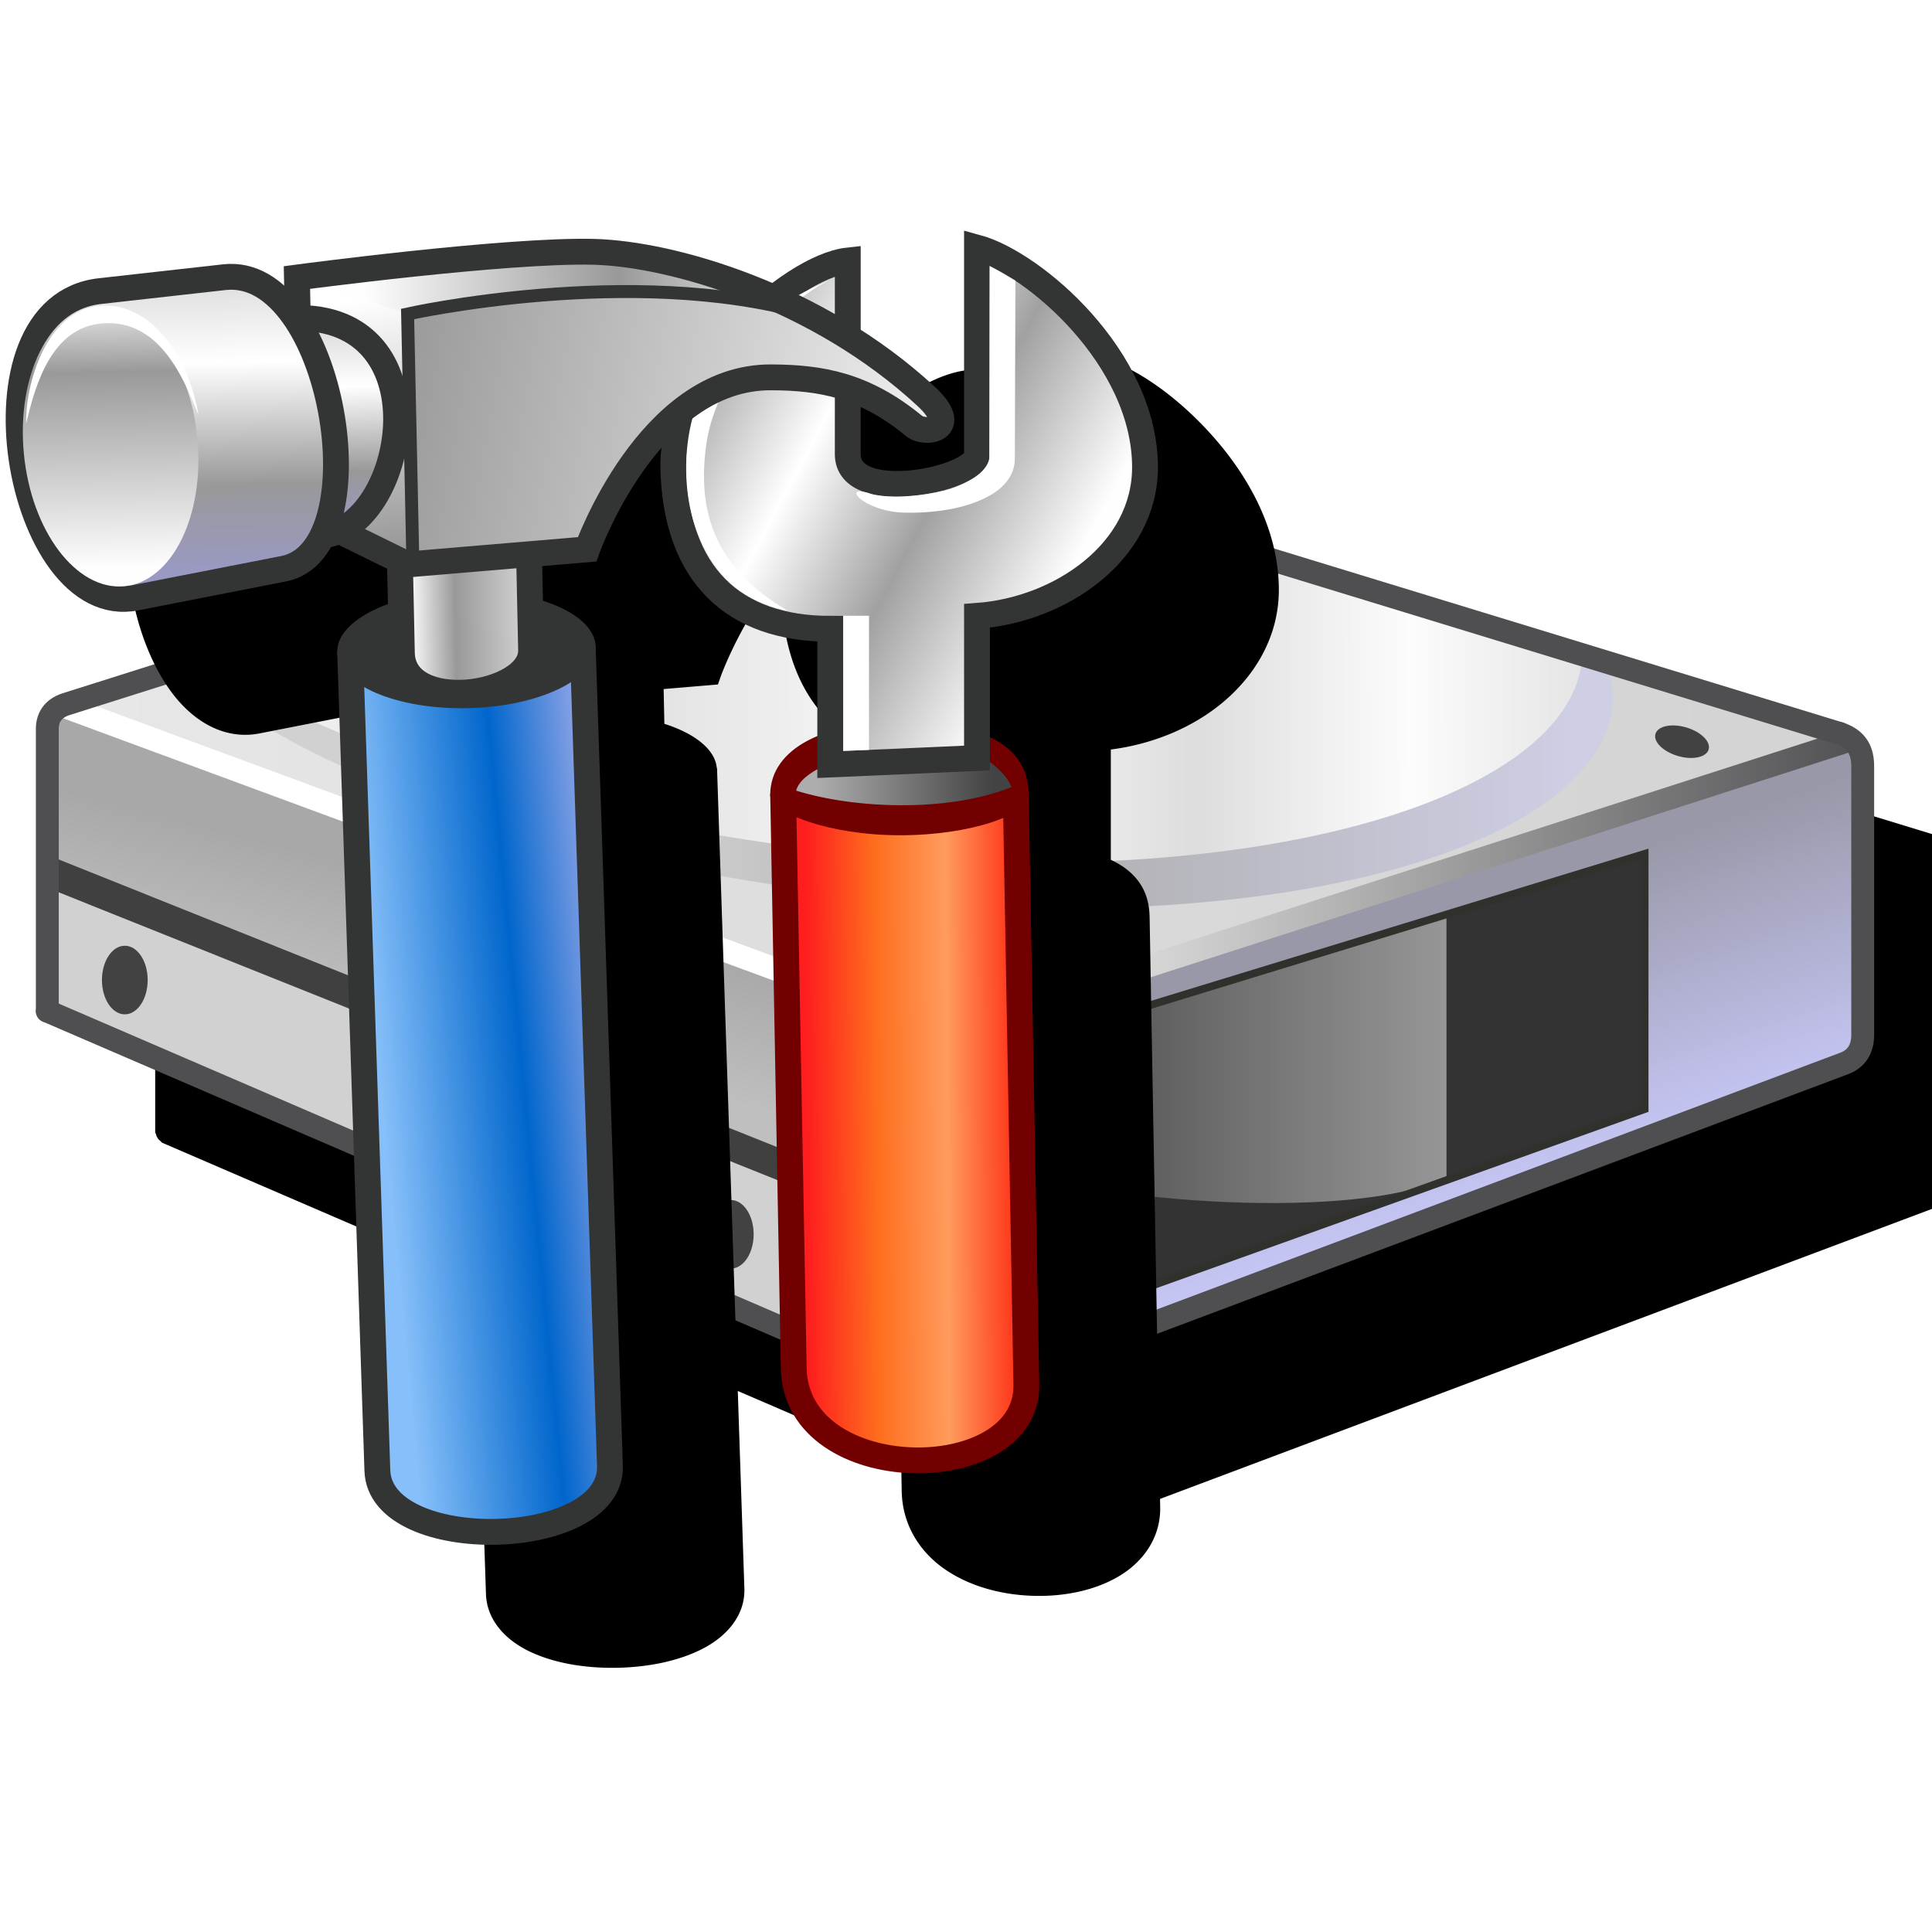 <?xml version="1.0" encoding="UTF-8" standalone="no"?>
<svg
   width="256"
   height="256"
   viewBox="0 0 256 256"
   version="1.1"
   id="svg8"
   inkscape:version="1.1.2 (0a00cf5339, 2022-02-04)"
   sodipodi:docname="partition-manager-16.svg"
   inkscape:export-filename="partition-manager.png"
   inkscape:export-xdpi="6"
   inkscape:export-ydpi="6"
   xmlns:inkscape="http://www.inkscape.org/namespaces/inkscape"
   xmlns:sodipodi="http://sodipodi.sourceforge.net/DTD/sodipodi-0.dtd"
   xmlns:xlink="http://www.w3.org/1999/xlink"
   xmlns="http://www.w3.org/2000/svg"
   xmlns:svg="http://www.w3.org/2000/svg"
   xmlns:rdf="http://www.w3.org/1999/02/22-rdf-syntax-ns#"
   xmlns:cc="http://creativecommons.org/ns#"
   xmlns:dc="http://purl.org/dc/elements/1.1/">
  <defs
     id="defs2">
    <linearGradient
       inkscape:collect="always"
       id="linearGradient1041">
      <stop
         style="stop-color:#a8a8a8;stop-opacity:1"
         offset="0"
         id="stop1037" />
      <stop
         style="stop-color:#bfbfbf;stop-opacity:1"
         offset="1"
         id="stop1039" />
    </linearGradient>
    <linearGradient
       inkscape:collect="always"
       id="linearGradient1126">
      <stop
         style="stop-color:#ffffff;stop-opacity:1;"
         offset="0"
         id="stop1122" />
      <stop
         style="stop-color:#4f4f51;stop-opacity:1"
         offset="1"
         id="stop1124" />
    </linearGradient>
    <linearGradient
       inkscape:collect="always"
       id="linearGradient1036">
      <stop
         style="stop-color:#d1d1d1;stop-opacity:1"
         offset="0"
         id="stop1031" />
      <stop
         id="stop1040"
         offset="0.325"
         style="stop-color:#d1d1d1;stop-opacity:1" />
      <stop
         style="stop-color:#acacac;stop-opacity:1"
         offset="0.579"
         id="stop1042" />
      <stop
         style="stop-color:#cecee4;stop-opacity:1"
         offset="1"
         id="stop1034" />
    </linearGradient>
    <linearGradient
       id="linearGradient1063"
       inkscape:collect="always">
      <stop
         id="stop1059"
         offset="0"
         style="stop-color:#f6f6f6;stop-opacity:1" />
      <stop
         style="stop-color:#dddddd;stop-opacity:1"
         offset="0.28"
         id="stop1073" />
      <stop
         style="stop-color:#fdfdfd;stop-opacity:1"
         offset="0.543"
         id="stop1067" />
      <stop
         id="stop1069"
         offset="0.719"
         style="stop-color:#dddddd;stop-opacity:1" />
      <stop
         style="stop-color:#fcfcfc;stop-opacity:1"
         offset="0.875"
         id="stop1071" />
      <stop
         id="stop1061"
         offset="1"
         style="stop-color:#e5e5e6;stop-opacity:1" />
    </linearGradient>
    <linearGradient
       id="linearGradient1037"
       inkscape:collect="always">
      <stop
         id="stop1033"
         offset="0"
         style="stop-color:#e8e8e8;stop-opacity:1" />
      <stop
         style="stop-color:#dbdbdb;stop-opacity:1"
         offset="0.5"
         id="stop1041" />
      <stop
         id="stop1035"
         offset="1"
         style="stop-color:#d3d3d3;stop-opacity:1" />
    </linearGradient>
    <linearGradient
       id="linearGradient1014"
       inkscape:collect="always">
      <stop
         id="stop1010"
         offset="0"
         style="stop-color:#3e3e3e;stop-opacity:1" />
      <stop
         style="stop-color:#6e6d6d;stop-opacity:1"
         offset="0.5"
         id="stop1018" />
      <stop
         id="stop1012"
         offset="1"
         style="stop-color:#979696;stop-opacity:1" />
    </linearGradient>
    <linearGradient
       id="linearGradient1002"
       inkscape:collect="always">
      <stop
         id="stop998"
         offset="0"
         style="stop-color:#c7c7f7;stop-opacity:1" />
      <stop
         id="stop1000"
         offset="1"
         style="stop-color:#9898a8;stop-opacity:1" />
    </linearGradient>
    <linearGradient
       y2="119.61"
       x2="-330.094"
       y1="155.924"
       x1="-317.755"
       gradientTransform="translate(-1,1.5)"
       gradientUnits="userSpaceOnUse"
       id="linearGradient1378"
       xlink:href="#linearGradient1002"
       inkscape:collect="always" />
    <linearGradient
       y2="117.937"
       x2="-108.432"
       y1="117.937"
       x1="-168.432"
       gradientTransform="translate(-222.162,25.062)"
       gradientUnits="userSpaceOnUse"
       id="linearGradient1380"
       xlink:href="#linearGradient1014"
       inkscape:collect="always" />
    <linearGradient
       y2="11.5"
       x2="-472.705"
       y1="11.5"
       x1="-712.705"
       gradientTransform="translate(196.715,89.7)"
       gradientUnits="userSpaceOnUse"
       id="linearGradient1382"
       xlink:href="#linearGradient1037"
       inkscape:collect="always" />
    <linearGradient
       y2="-85.841"
       x2="82.969"
       y1="-85.841"
       x1="-94.614"
       gradientTransform="translate(-397.592,176.066)"
       gradientUnits="userSpaceOnUse"
       id="linearGradient1384"
       xlink:href="#linearGradient1036"
       inkscape:collect="always" />
    <linearGradient
       y2="-5.454"
       x2="-91.215"
       y1="-5.222"
       x1="-271.96"
       gradientTransform="translate(-221.558,89.7)"
       gradientUnits="userSpaceOnUse"
       id="linearGradient1386"
       xlink:href="#linearGradient1063"
       inkscape:collect="always" />
    <linearGradient
       y2="121.35"
       x2="-274.99"
       y1="121.35"
       x1="-397.932"
       gradientUnits="userSpaceOnUse"
       id="linearGradient1388"
       xlink:href="#linearGradient1126"
       inkscape:collect="always" />
    <linearGradient
       inkscape:collect="always"
       xlink:href="#linearGradient1041"
       id="linearGradient1043"
       x1="-462.194"
       y1="117.952"
       x2="-466.666"
       y2="135.368"
       gradientUnits="userSpaceOnUse" />
    <linearGradient
       inkscape:collect="always"
       id="linearGradient1295">
      <stop
         style="stop-color:#86bff9;stop-opacity:1"
         offset="0"
         id="stop1291" />
      <stop
         id="stop1299"
         offset="0.63"
         style="stop-color:#0066cc;stop-opacity:1" />
      <stop
         style="stop-color:#839fe4;stop-opacity:1"
         offset="1"
         id="stop1293" />
    </linearGradient>
    <linearGradient
       id="linearGradient1315"
       inkscape:collect="always">
      <stop
         id="stop1309"
         offset="0"
         style="stop-color:#d2d2d2;stop-opacity:1" />
      <stop
         style="stop-color:#999999;stop-opacity:1"
         offset="0.6"
         id="stop1311" />
      <stop
         id="stop1313"
         offset="1"
         style="stop-color:#fefefe;stop-opacity:1" />
    </linearGradient>
    <linearGradient
       inkscape:collect="always"
       id="linearGradient1394">
      <stop
         style="stop-color:#adadad;stop-opacity:1"
         offset="0"
         id="stop1390" />
      <stop
         style="stop-color:#434343;stop-opacity:1"
         offset="1"
         id="stop1392" />
    </linearGradient>
    <linearGradient
       inkscape:collect="always"
       id="linearGradient1362">
      <stop
         style="stop-color:#babbba;stop-opacity:1"
         offset="0"
         id="stop1358" />
      <stop
         id="stop1366"
         offset="0.262"
         style="stop-color:#ffffff;stop-opacity:1" />
      <stop
         style="stop-color:#a1a1a1;stop-opacity:1"
         offset="0.607"
         id="stop1368" />
      <stop
         style="stop-color:#fefefe;stop-opacity:1"
         offset="1"
         id="stop1360" />
    </linearGradient>
    <linearGradient
       inkscape:collect="always"
       id="linearGradient1323">
      <stop
         style="stop-color:#9c9c9d;stop-opacity:1"
         offset="0"
         id="stop1319" />
      <stop
         style="stop-color:#efefef;stop-opacity:1"
         offset="1"
         id="stop1321" />
    </linearGradient>
    <linearGradient
       inkscape:collect="always"
       id="linearGradient1333">
      <stop
         style="stop-color:#999999;stop-opacity:1"
         offset="0"
         id="stop1329" />
      <stop
         style="stop-color:#ffffff;stop-opacity:1"
         offset="1"
         id="stop1331" />
    </linearGradient>
    <linearGradient
       inkscape:collect="always"
       id="linearGradient1356">
      <stop
         style="stop-color:#d2d2d2;stop-opacity:1"
         offset="0"
         id="stop1350" />
      <stop
         id="stop1352"
         offset="0.323"
         style="stop-color:#999999;stop-opacity:1" />
      <stop
         style="stop-color:#fefefe;stop-opacity:1"
         offset="1"
         id="stop1354" />
    </linearGradient>
    <linearGradient
       inkscape:collect="always"
       id="linearGradient1260">
      <stop
         style="stop-color:#dddddd;stop-opacity:1"
         offset="0"
         id="stop1256" />
      <stop
         id="stop1264"
         offset="0.291"
         style="stop-color:#ffffff;stop-opacity:1" />
      <stop
         style="stop-color:#999999;stop-opacity:1"
         offset="0.717"
         id="stop1266" />
      <stop
         style="stop-color:#9999c1;stop-opacity:1"
         offset="1"
         id="stop1258" />
    </linearGradient>
    <linearGradient
       inkscape:collect="always"
       id="linearGradient1242">
      <stop
         style="stop-color:#d2d2d2;stop-opacity:1"
         offset="0"
         id="stop1238" />
      <stop
         id="stop1246"
         offset="0.2"
         style="stop-color:#999999;stop-opacity:1" />
      <stop
         style="stop-color:#fefefe;stop-opacity:1"
         offset="1"
         id="stop1240" />
    </linearGradient>
    <linearGradient
       gradientTransform="matrix(0.325,0,0,0.325,-165.922,70.855)"
       inkscape:collect="always"
       xlink:href="#linearGradient1402"
       id="linearGradient1404-5"
       x1="-15.059"
       y1="89.001"
       x2="0.6"
       y2="88.887"
       gradientUnits="userSpaceOnUse" />
    <linearGradient
       id="linearGradient1402"
       inkscape:collect="always">
      <stop
         id="stop1398"
         offset="0"
         style="stop-color:#fe1e1e;stop-opacity:1" />
      <stop
         style="stop-color:#fe6e1e;stop-opacity:1"
         offset="0.346"
         id="stop4350" />
      <stop
         style="stop-color:#ff9b5d;stop-opacity:1"
         offset="0.692"
         id="stop1406" />
      <stop
         id="stop1400"
         offset="1"
         style="stop-color:#fe3c1e;stop-opacity:1" />
    </linearGradient>
    <linearGradient
       gradientTransform="matrix(0.325,0,0,0.325,-165.922,70.855)"
       inkscape:collect="always"
       xlink:href="#linearGradient1394"
       id="linearGradient1396-5"
       x1="-14.374"
       y1="61.198"
       x2="-0.716"
       y2="60.966"
       gradientUnits="userSpaceOnUse" />
    <linearGradient
       gradientTransform="matrix(0.325,0,0,0.325,-165.922,70.855)"
       inkscape:collect="always"
       xlink:href="#linearGradient1362"
       id="linearGradient1364-3"
       x1="-21.455"
       y1="30.997"
       x2="5.203"
       y2="45.3"
       gradientUnits="userSpaceOnUse" />
    <linearGradient
       gradientTransform="matrix(0.325,0,0,0.325,-165.531,70.728)"
       inkscape:collect="always"
       xlink:href="#linearGradient1295"
       id="linearGradient1297-0"
       x1="-53.147"
       y1="67.819"
       x2="-35.619"
       y2="66.492"
       gradientUnits="userSpaceOnUse" />
    <linearGradient
       gradientTransform="matrix(0.325,0,0,0.325,-165.531,70.728)"
       inkscape:collect="always"
       xlink:href="#linearGradient1315"
       id="linearGradient1307-0"
       x1="-39.851"
       y1="46.394"
       x2="-48.858"
       y2="46.394"
       gradientUnits="userSpaceOnUse" />
    <linearGradient
       gradientTransform="matrix(0.325,0,0,0.325,-165.531,70.728)"
       inkscape:collect="always"
       xlink:href="#linearGradient1323"
       id="linearGradient1325-5"
       x1="-47.534"
       y1="26.286"
       x2="-8.233"
       y2="34.136"
       gradientUnits="userSpaceOnUse" />
    <linearGradient
       gradientTransform="matrix(0.325,0,0,0.325,-165.531,70.728)"
       inkscape:collect="always"
       xlink:href="#linearGradient1333"
       id="linearGradient1335-4"
       x1="-49.587"
       y1="43.515"
       x2="-52.184"
       y2="24.325"
       gradientUnits="userSpaceOnUse" />
    <linearGradient
       gradientTransform="matrix(0.325,0,0,0.325,-165.531,70.728)"
       inkscape:collect="always"
       xlink:href="#linearGradient1356"
       id="linearGradient1348-0"
       gradientUnits="userSpaceOnUse"
       x1="-22.712"
       y1="24.086"
       x2="-51.827"
       y2="24.178" />
    <linearGradient
       gradientTransform="matrix(0.325,0,0,0.325,-165.531,70.728)"
       inkscape:collect="always"
       xlink:href="#linearGradient1260"
       id="linearGradient1289-8"
       x1="-54.693"
       y1="26.506"
       x2="-54.693"
       y2="41.963"
       gradientUnits="userSpaceOnUse" />
    <linearGradient
       gradientTransform="matrix(0.325,0,0,0.325,-165.531,70.728)"
       inkscape:collect="always"
       xlink:href="#linearGradient1260"
       id="linearGradient1262-4"
       x1="-60.783"
       y1="22.459"
       x2="-60.783"
       y2="44.747"
       gradientUnits="userSpaceOnUse" />
    <linearGradient
       inkscape:collect="always"
       xlink:href="#linearGradient1242"
       id="linearGradient1244-9"
       x1="-69.865"
       y1="26.488"
       x2="-71.28"
       y2="45.987"
       gradientUnits="userSpaceOnUse"
       gradientTransform="matrix(0.325,0,0,0.316,-171.224,57.337)" />
    <filter
       inkscape:collect="always"
       style="color-interpolation-filters:sRGB"
       id="filter1990"
       x="-0.112"
       y="-0.213"
       width="1.225"
       height="1.425">
      <feGaussianBlur
         inkscape:collect="always"
         stdDeviation="11.405"
         id="feGaussianBlur1992" />
    </filter>
    <filter
       inkscape:collect="always"
       style="color-interpolation-filters:sRGB"
       id="filter1994"
       x="-0.157"
       y="-0.138"
       width="1.315"
       height="1.276">
      <feGaussianBlur
         inkscape:collect="always"
         stdDeviation="10.009"
         id="feGaussianBlur1996" />
    </filter>
  </defs>
  <sodipodi:namedview
     inkscape:guide-bbox="true"
     id="base"
     pagecolor="#ffffff"
     bordercolor="#666666"
     borderopacity="1.0"
     inkscape:pageopacity="0.0"
     inkscape:pageshadow="2"
     inkscape:zoom="3.4630457"
     inkscape:cx="62.372842"
     inkscape:cy="107.56428"
     inkscape:document-units="px"
     inkscape:current-layer="layer1"
     inkscape:document-rotation="0"
     showgrid="false"
     units="px"
     inkscape:window-width="3840"
     inkscape:window-height="2050"
     inkscape:window-x="3840"
     inkscape:window-y="0"
     inkscape:window-maximized="1"
     inkscape:snap-bbox="true"
     inkscape:bbox-nodes="true"
     fit-margin-top="0"
     fit-margin-left="0"
     fit-margin-right="0"
     fit-margin-bottom="0"
     inkscape:bbox-paths="false"
     inkscape:snap-global="true"
     showguides="true"
     inkscape:pagecheckerboard="0">
    <inkscape:grid
       type="xygrid"
       id="grid1504"
       originx="0"
       originy="0" />
    <inkscape:grid
       type="xygrid"
       id="grid1507"
       spacingx="0.5"
       spacingy="0.5"
       originx="0"
       originy="0" />
  </sodipodi:namedview>
  <g
     inkscape:label="Layer 1"
     inkscape:groupmode="layer"
     id="layer1"
     transform="translate(-12.568)">
    <path
       id="path1340"
       style="fill:#000000;fill-opacity:1;stroke:none;stroke-width:1.01px;stroke-linecap:butt;stroke-linejoin:miter;stroke-opacity:1;filter:url(#filter1990)"
       d="m 146.635,73.625 c -1.064,-0.022 -2.152,0.15 -3.441,0.559 L 36.689,107.892 c -2.285,0.723 -3.557,2.757 -3.557,4.693 v 37.439 a 1.516,1.516 0 0 0 0.113,0.273 1.516,1.516 0 0 0 0.213,0.51 1.516,1.516 0 0 0 0.387,0.4 1.516,1.516 0 0 0 0.203,0.209 L 149.779,201.324 c 2.878,1.241 5.571,1.393 8.531,0.281 l 115.055,-43.225 c 2.228,-0.837 3.436,-2.993 3.436,-5.201 v -35.637 c 0,-1.537 -0.408,-2.861 -1.188,-3.842 -0.779,-0.981 -1.84,-1.555 -2.908,-1.918 a 1.516,1.516 0 0 0 -0.016,0 1.516,1.516 0 0 0 -0.029,-0.014 L 149.926,74.226 c -1.188,-0.363 -2.227,-0.58 -3.291,-0.602 z" />
    <g
       transform="matrix(1.01,0,0,1.01,538.136,-1.565)"
       id="g1234-0-7">
      <path
         id="path994-2-4"
         d="m -395.942,185.369 v -49 L -514.157,94.7 v 40.5 z"
         style="fill:#d1d1d1;fill-opacity:1;stroke:none;stroke-width:1px;stroke-linecap:butt;stroke-linejoin:miter;stroke-opacity:1"
         sodipodi:nodetypes="ccccc" />
      <path
         style="fill:url(#linearGradient1043);fill-opacity:1;stroke:none;stroke-width:1px;stroke-linecap:butt;stroke-linejoin:miter;stroke-opacity:1"
         d="M -514.1,117.5 V 95 l 118.215,41.999 v 26.318 z"
         id="path1153-3-4"
         sodipodi:nodetypes="ccccc" />
      <path
         style="fill:none;stroke:#404040;stroke-width:4;stroke-linecap:butt;stroke-linejoin:miter;stroke-miterlimit:4;stroke-dasharray:none;stroke-opacity:1"
         d="m -514.133,115.871 119.748,47.947"
         id="path1065-7-3"
         sodipodi:nodetypes="cc" />
      <path
         sodipodi:nodetypes="ccccc"
         id="path996-5-0"
         d="m -395.942,185.369 v -51 l 119.952,-35.169 v 40.852 z"
         style="fill:url(#linearGradient1378);fill-opacity:1;stroke:none;stroke-width:1px;stroke-linecap:butt;stroke-linejoin:miter;stroke-opacity:1" />
      <path
         style="fill:#333333;fill-opacity:1;stroke:none;stroke-width:1px;stroke-linecap:butt;stroke-linejoin:miter;stroke-opacity:1"
         d="m -390.594,177.879 v -38 l 86,-26.318 v 33.5 z"
         id="path1020-9-7"
         sodipodi:nodetypes="ccccc" />
      <path
         sodipodi:nodetypes="cccc"
         id="path1008-2-8"
         d="m -330.594,155.857 c -9.309,5.374 -41.681,4.38 -60,-1.478 v -14.5 l 59.998,-18.179"
         style="fill:url(#linearGradient1380);fill-opacity:1;stroke:none;stroke-width:1px;stroke-linecap:butt;stroke-linejoin:miter;stroke-opacity:1" />
      <path
         id="path1006-2-6"
         d="m -390.594,177.879 v -38 l 86,-26.318 v 33.5 z"
         style="fill:none;fill-opacity:1;stroke:#30302c;stroke-width:1px;stroke-linecap:butt;stroke-linejoin:miter;stroke-opacity:1"
         sodipodi:nodetypes="ccccc" />
      <path
         id="path1031-8-8"
         d="m -514.157,94.7 118.215,41.669 119.952,-37.169 -127.5,-39.5 z"
         style="fill:url(#linearGradient1382);fill-opacity:1;stroke:none;stroke-width:1px;stroke-linecap:butt;stroke-linejoin:miter;stroke-opacity:1"
         sodipodi:nodetypes="ccccc" />
      <path
         sodipodi:nodetypes="csccc"
         id="path1043-9-8"
         d="m -495.804,88.535 c 16.936,19.495 75.77,31.794 111.257,32.2 50.82,0.581 80.839,-14.602 75.057,-32.035 l -94,-29 z"
         style="fill:url(#linearGradient1384);fill-opacity:1;stroke:none;stroke-width:1px;stroke-linecap:butt;stroke-linejoin:miter;stroke-opacity:1" />
      <path
         style="fill:url(#linearGradient1386);fill-opacity:1;stroke:none;stroke-width:1px;stroke-linecap:butt;stroke-linejoin:miter;stroke-opacity:1"
         d="m -493.969,87.853 c 21.954,16.402 73.277,26.534 105.431,26.902 46.8,0.535 75.959,-12.298 75.765,-27.946 0,0 -63.647,-18.757 -90.717,-27.109 z"
         id="path1043-3-7-4"
         sodipodi:nodetypes="csccc" />
      <path
         style="fill:#2b2b2b;fill-opacity:1;stroke:none;stroke-width:1px;stroke-linecap:butt;stroke-linejoin:miter;stroke-opacity:1"
         d="m -477.99,92.7 9,5 39.5,-14 -13,-3 z"
         id="path1044-3-3"
         sodipodi:nodetypes="ccccc" />
      <ellipse
         style="fill:#424242;fill-opacity:1;fill-rule:evenodd;stroke:none;stroke-width:4;stroke-linecap:butt;stroke-linejoin:round;stroke-miterlimit:4;stroke-dasharray:none;stroke-opacity:1"
         id="path1084-6-1"
         cx="-344.187"
         cy="236.165"
         rx="3.776"
         ry="2.092"
         transform="rotate(16.327)" />
      <ellipse
         transform="rotate(16.327)"
         ry="1.952"
         rx="3.635"
         cy="179.118"
         cx="-259.816"
         id="path1084-7-1-4"
         style="fill:#424242;fill-opacity:1;fill-rule:evenodd;stroke:none;stroke-width:4;stroke-linecap:butt;stroke-linejoin:round;stroke-miterlimit:4;stroke-dasharray:none;stroke-opacity:1" />
      <path
         style="fill:none;fill-opacity:1;stroke:url(#linearGradient1388);stroke-width:3;stroke-linecap:round;stroke-linejoin:miter;stroke-miterlimit:4;stroke-dasharray:none;stroke-opacity:1"
         d="m -278.499,98.928 -115.008,37.019 c -2.188,0.704 -4.182,0.482 -6.453,-0.357 L -512.115,94.173"
         id="path1063-2-9"
         sodipodi:nodetypes="cssc" />
      <path
         sodipodi:nodetypes="csssssc"
         id="path1027-9-2"
         d="m -514.157,134.2 114.542,49.395 c 2.623,1.131 4.667,1.249 7.323,0.251 l 113.873,-42.78 c 1.688,-0.634 2.429,-1.976 2.429,-3.743 v -35.271 c 0,-2.551 -1.254,-3.674 -3.037,-4.28"
         style="fill:none;stroke:#4f4f51;stroke-width:3;stroke-linecap:round;stroke-linejoin:round;stroke-miterlimit:4;stroke-dasharray:none;stroke-opacity:1" />
      <path
         sodipodi:nodetypes="cssssc"
         id="path1029-3-0"
         d="M -514.157,134.2 V 97.144 c 0,-1.414 0.711,-2.656 2.471,-3.213 l 105.411,-33.365 c 2.382,-0.754 3.512,-0.644 5.772,0.047 l 121.476,37.157"
         style="fill:none;stroke:#4f4f51;stroke-width:3.002;stroke-linecap:round;stroke-linejoin:round;stroke-miterlimit:4;stroke-dasharray:none;stroke-opacity:1" />
      <ellipse
         style="fill:#424242;fill-opacity:1;fill-rule:evenodd;stroke:none;stroke-width:4;stroke-linecap:round;stroke-linejoin:round;stroke-miterlimit:4;stroke-dasharray:none;stroke-opacity:1"
         id="path1067-1-6"
         cx="-503.99"
         cy="130.124"
         rx="3"
         ry="4.5" />
      <ellipse
         ry="4.5"
         rx="3"
         cy="163.482"
         cx="-424.49"
         id="path1067-6-9-8"
         style="fill:#424242;fill-opacity:1;fill-rule:evenodd;stroke:none;stroke-width:4;stroke-linecap:round;stroke-linejoin:round;stroke-miterlimit:4;stroke-dasharray:none;stroke-opacity:1" />
    </g>
    <path
       id="path2209"
       style="color:#000000;fill:#000000;fill-opacity:1;stroke-width:3.425;-inkscape-stroke:none;filter:url(#filter1994)"
       d="m 156.334,46.795 v 29.438 c -0.013,0.016 -0.03,0.048 -0.139,0.141 -0.266,0.228 -0.805,0.557 -1.502,0.857 -1.394,0.6 -3.411,1.115 -5.385,1.318 -1.974,0.203 -3.924,0.071 -5.129,-0.365 -0.603,-0.218 -0.998,-0.491 -1.217,-0.75 -0.219,-0.259 -0.33,-0.497 -0.33,-0.996 v -6.258 c 1.952,0.897 3.939,2.141 6.061,3.885 0.793,0.652 1.658,0.855 2.537,0.902 0.879,0.047 1.813,-0.065 2.691,-0.707 0.879,-0.642 1.393,-2.104 1.053,-3.291 -0.34,-1.187 -1.145,-2.219 -2.465,-3.438 -3.121,-2.882 -6.457,-5.389 -9.877,-7.586 V 48.836 l -1.9,0.211 c -3.018,0.335 -6.462,2.071 -9.863,4.668 -8.922,-3.813 -17.478,-5.61 -23.504,-5.76 -12.054,-0.3 -39.594,3.424 -39.594,3.424 l -1.518,0.201 0.055,2.576 c -2.277,-2.003 -5.03,-3.178 -8.104,-2.834 L 41.709,53.17 c -5.23,0.586 -8.802,4.177 -10.6,8.719 -1.798,4.542 -2.084,10.093 -1.293,15.469 0.791,5.376 2.661,10.58 5.51,14.402 2.848,3.822 6.976,6.332 11.641,5.418 l 19.615,-3.844 c 2.628,-0.515 4.571,-2.232 5.902,-4.535 0.358,-0.078 0.707,-0.177 1.049,-0.297 l 6.424,3.156 0.1,4.689 a 7.787,17.122 88.777 0 0 -6.701,6.279 h -0.018 l 3.623,108.592 c 0.12,3.594 2.75,6.227 6.023,7.727 3.273,1.5 7.354,2.128 11.414,2.043 4.061,-0.085 8.093,-0.883 11.271,-2.521 3.178,-1.638 5.651,-4.408 5.531,-7.998 l -3.623,-108.701 -0.033,0.002 a 7.787,17.122 88.777 0 0 -6.943,-5.861 l -0.098,-4.607 7.193,-0.605 0.367,-1.043 c 0,0 1.96,-5.511 5.857,-10.994 0.707,-0.995 1.475,-1.981 2.297,-2.928 -0.098,0.816 -0.145,1.634 -0.129,2.453 0.148,7.398 2.252,13.24 6.188,17.197 3.588,3.607 8.645,5.446 14.609,5.758 v 12.643 c -3.75,1.576 -6.15,4.139 -6.234,7.625 h -0.006 l 0.002,0.092 c -4.1e-4,0.033 -0.004,0.065 -0.004,0.098 0,0.02 0.005,0.041 0.006,0.06 l 1.4,75.924 c 0.083,4.524 2.44,8.085 5.713,10.348 3.273,2.262 7.429,3.373 11.553,3.52 4.124,0.147 8.236,-0.664 11.467,-2.562 3.231,-1.899 5.59,-5.114 5.518,-9.18 l -1.404,-78.309 h -0.004 c -0.07,-3.649 -2.026,-6.017 -5.135,-7.471 V 99.315 c 5.361,-0.684 10.594,-2.761 14.674,-6.109 4.484,-3.68 7.59,-8.905 7.59,-15.057 0,-7.819 -3.939,-14.928 -8.758,-20.354 -4.819,-5.426 -10.441,-9.228 -14.768,-10.41 z" />
    <g
       id="g3723"
       transform="translate(-28.719,-32.898)">
      <g
         id="g2344"
         transform="matrix(5.267,0,0,5.267,1047.962,-341.742)">
        <path
           sodipodi:nodetypes="cssc"
           id="path1230-6"
           d="m -171.427,91.091 0.267,14.462 c 0.056,3.016 5.899,3.016 5.852,0.416 l -0.267,-14.868"
           style="fill:url(#linearGradient1404-5);fill-opacity:1;stroke:#730000;stroke-width:0.65;stroke-linecap:butt;stroke-linejoin:miter;stroke-miterlimit:4;stroke-dasharray:none;stroke-opacity:1" />
        <path
           id="path1232-4"
           style="fill:#730000;fill-opacity:1;fill-rule:evenodd;stroke:none;stroke-width:1.733;stroke-linecap:round;stroke-linejoin:round"
           d="m -168.487,92.143 c -1.796,0 -3.265,-0.576 -3.265,-1.011 0,-1.201 1.432,-1.837 3.228,-1.837 1.796,0 3.275,0.417 3.275,1.837 0,0.487 -1.442,1.011 -3.238,1.011 z"
           sodipodi:nodetypes="sssss" />
        <path
           sodipodi:nodetypes="cccc"
           id="path1234-9"
           d="m -170.38,90.384 c -0.386,0.186 -0.654,0.391 -0.72,0.636 1.434,0.448 3.792,0.562 5.417,-0.088 -0.11,-0.299 -0.429,-0.575 -0.71,-0.742"
           style="fill:url(#linearGradient1396-5);fill-opacity:1;stroke:none;stroke-width:0.325px;stroke-linecap:butt;stroke-linejoin:miter;stroke-opacity:1" />
        <path
           sodipodi:nodetypes="ccscsscsccc"
           id="path1228-5"
           d="m -166.55,90.2 v -3.576 c 2.111,-0.153 4.227,-1.619 4.227,-3.739 0,-2.748 -2.806,-5.139 -4.227,-5.527 v 5.202 c 0,0.632 -3.251,1.3 -3.251,0 v -4.877 c -1.463,0.163 -4.436,2.85 -4.389,5.202 0.054,2.694 1.51,4.064 3.948,4.064 v 3.414 z"
           style="fill:url(#linearGradient1364-3);fill-opacity:1;stroke:#333434;stroke-width:0.65;stroke-linecap:butt;stroke-linejoin:miter;stroke-miterlimit:4;stroke-dasharray:none;stroke-opacity:1" />
        <path
           sodipodi:nodetypes="cscsc"
           id="path1378-0"
           d="m -170.126,78.122 c -2.907,1.197 -3.759,3.029 -3.74,4.844 0.018,1.812 0.961,3.223 2.551,3.526 -1.949,-1.138 -2.254,-2.63 -2.048,-4.164 0.265,-1.976 2.241,-3.828 3.237,-4.206 z"
           style="color:#000000;font-style:normal;font-variant:normal;font-weight:normal;font-stretch:normal;font-size:medium;line-height:normal;font-family:sans-serif;font-variant-ligatures:normal;font-variant-position:normal;font-variant-caps:normal;font-variant-numeric:normal;font-variant-alternates:normal;font-variant-east-asian:normal;font-feature-settings:normal;font-variation-settings:normal;text-indent:0;text-align:start;text-decoration:none;text-decoration-line:none;text-decoration-style:solid;text-decoration-color:#000000;letter-spacing:normal;word-spacing:normal;text-transform:none;writing-mode:lr-tb;direction:ltr;text-orientation:mixed;dominant-baseline:auto;baseline-shift:baseline;text-anchor:start;white-space:normal;shape-padding:0;shape-margin:0;inline-size:0;clip-rule:nonzero;display:inline;overflow:visible;visibility:visible;isolation:auto;mix-blend-mode:normal;color-interpolation:sRGB;color-interpolation-filters:linearRGB;solid-color:#000000;solid-opacity:1;vector-effect:none;fill:#ffffff;fill-opacity:1;fill-rule:nonzero;stroke:none;stroke-width:0.65;stroke-linecap:butt;stroke-linejoin:miter;stroke-miterlimit:4;stroke-dasharray:none;stroke-dashoffset:0;stroke-opacity:1;color-rendering:auto;image-rendering:auto;shape-rendering:auto;text-rendering:auto;enable-background:accumulate;stop-color:#000000" />
        <path
           sodipodi:nodetypes="ccsscsssccc"
           id="path1382-6-4"
           d="m -166.234,77.82 -0.007,4.849 c -0.018,0.117 -0.109,0.275 -0.292,0.416 -0.188,0.145 -0.528,0.311 -0.85,0.388 -0.534,0.128 -1.269,0.21 -1.8,0.092 -0.831,-0.298 -0.267,0.419 0.772,0.46 0.347,0.013 0.747,-0.01 1.139,-0.077 0.392,-0.068 0.774,-0.191 1.088,-0.377 0.314,-0.186 0.586,-0.494 0.586,-0.893 0,0 0.011,-2.979 0.015,-4.488 z"
           style="color:#000000;font-style:normal;font-variant:normal;font-weight:normal;font-stretch:normal;font-size:medium;line-height:normal;font-family:sans-serif;font-variant-ligatures:normal;font-variant-position:normal;font-variant-caps:normal;font-variant-numeric:normal;font-variant-alternates:normal;font-variant-east-asian:normal;font-feature-settings:normal;font-variation-settings:normal;text-indent:0;text-align:start;text-decoration:none;text-decoration-line:none;text-decoration-style:solid;text-decoration-color:#000000;letter-spacing:normal;word-spacing:normal;text-transform:none;writing-mode:lr-tb;direction:ltr;text-orientation:mixed;dominant-baseline:auto;baseline-shift:baseline;text-anchor:start;white-space:normal;shape-padding:0;shape-margin:0;inline-size:0;clip-rule:nonzero;display:inline;overflow:visible;visibility:visible;isolation:auto;mix-blend-mode:normal;color-interpolation:sRGB;color-interpolation-filters:linearRGB;solid-color:#000000;solid-opacity:1;vector-effect:none;fill:#ffffff;fill-opacity:1;fill-rule:nonzero;stroke:none;stroke-width:0.65;stroke-linecap:butt;stroke-linejoin:miter;stroke-miterlimit:4;stroke-dasharray:none;stroke-dashoffset:0;stroke-opacity:1;color-rendering:auto;image-rendering:auto;shape-rendering:auto;text-rendering:auto;enable-background:accumulate;stop-color:#000000" />
        <g
           id="g1384-1-9"
           transform="matrix(0.325,0,0,0.325,-165.922,70.855)">
          <path
             id="path1386-0"
             d="M -11.434,59.399 V 49.407"
             style="color:#000000;font-style:normal;font-variant:normal;font-weight:normal;font-stretch:normal;font-size:medium;line-height:normal;font-family:sans-serif;font-variant-ligatures:normal;font-variant-position:normal;font-variant-caps:normal;font-variant-numeric:normal;font-variant-alternates:normal;font-variant-east-asian:normal;font-feature-settings:normal;font-variation-settings:normal;text-indent:0;text-align:start;text-decoration:none;text-decoration-line:none;text-decoration-style:solid;text-decoration-color:#000000;letter-spacing:normal;word-spacing:normal;text-transform:none;writing-mode:lr-tb;direction:ltr;text-orientation:mixed;dominant-baseline:auto;baseline-shift:baseline;text-anchor:start;white-space:normal;shape-padding:0;shape-margin:0;inline-size:0;clip-rule:nonzero;display:inline;overflow:visible;visibility:visible;isolation:auto;mix-blend-mode:normal;color-interpolation:sRGB;color-interpolation-filters:linearRGB;solid-color:#000000;solid-opacity:1;vector-effect:none;fill:#ffffff;fill-opacity:1;fill-rule:nonzero;stroke:none;stroke-width:2;stroke-linecap:butt;stroke-linejoin:miter;stroke-miterlimit:4;stroke-dasharray:none;stroke-dashoffset:0;stroke-opacity:1;color-rendering:auto;image-rendering:auto;shape-rendering:auto;text-rendering:auto;enable-background:accumulate;stop-color:#000000;stop-opacity:1" />
          <path
             sodipodi:nodetypes="ccccc"
             id="path1388-6"
             d="m -12.292,48.51 0.007,10.458 1.993,-0.076 V 48.51 Z"
             style="color:#000000;font-style:normal;font-variant:normal;font-weight:normal;font-stretch:normal;font-size:medium;line-height:normal;font-family:sans-serif;font-variant-ligatures:normal;font-variant-position:normal;font-variant-caps:normal;font-variant-numeric:normal;font-variant-alternates:normal;font-variant-east-asian:normal;font-feature-settings:normal;font-variation-settings:normal;text-indent:0;text-align:start;text-decoration:none;text-decoration-line:none;text-decoration-style:solid;text-decoration-color:#000000;letter-spacing:normal;word-spacing:normal;text-transform:none;writing-mode:lr-tb;direction:ltr;text-orientation:mixed;dominant-baseline:auto;baseline-shift:baseline;text-anchor:start;white-space:normal;shape-padding:0;shape-margin:0;inline-size:0;clip-rule:nonzero;display:inline;overflow:visible;visibility:visible;isolation:auto;mix-blend-mode:normal;color-interpolation:sRGB;color-interpolation-filters:linearRGB;solid-color:#000000;solid-opacity:1;vector-effect:none;fill:#ffffff;fill-opacity:1;fill-rule:nonzero;stroke:none;stroke-width:2;stroke-linecap:butt;stroke-linejoin:miter;stroke-miterlimit:4;stroke-dasharray:none;stroke-dashoffset:0;stroke-opacity:1;color-rendering:auto;image-rendering:auto;shape-rendering:auto;text-rendering:auto;enable-background:accumulate;stop-color:#000000;stop-opacity:1" />
        </g>
      </g>
      <g
         id="g2333"
         transform="matrix(5.266,-0.112,0.112,5.266,1041.05,-361.914)">
        <path
           sodipodi:nodetypes="cssc"
           id="path1214-9"
           d="m -177.051,87.45 0.247,20.647 c 0.026,2.133 -5.827,2.133 -5.852,-0.004 l -0.247,-20.627"
           style="fill:url(#linearGradient1297-0);fill-opacity:1;stroke:#333434;stroke-width:0.65;stroke-linecap:butt;stroke-linejoin:miter;stroke-miterlimit:4;stroke-dasharray:none;stroke-opacity:1" />
        <ellipse
           cy="87.487"
           cx="-179.977"
           id="path1226-2"
           style="fill:#333434;fill-opacity:1;fill-rule:evenodd;stroke:none;stroke-width:1.709;stroke-linecap:round;stroke-linejoin:round"
           ry="1.478"
           rx="3.251" />
        <path
           sodipodi:nodetypes="cssc"
           id="path1224-6"
           d="m -181.602,85.196 v 2.344 c 0,1.569 3.251,1.174 3.251,0 v -2.344"
           style="fill:url(#linearGradient1307-0);fill-opacity:1;stroke:#333434;stroke-width:0.65;stroke-linecap:butt;stroke-linejoin:miter;stroke-miterlimit:4;stroke-dasharray:none;stroke-opacity:1" />
        <path
           sodipodi:nodetypes="ccccccccccccccccccc"
           id="path1317-4"
           d="m -181.277,85.359 v -6.34 l 3.681,-0.388 1.726,-0.026 1.82,0.093 2.06,0.287 1.169,0.428 2.031,1.561 0.894,0.727 -0.064,0.397 -0.49,0.064 -1.148,-0.755 -1.585,-0.473 -1.324,-0.127 -1.546,0.508 -1.092,0.955 -1.356,1.766 -0.387,0.999 z"
           style="fill:url(#linearGradient1325-5);fill-opacity:1;stroke:none;stroke-width:0.325px;stroke-linecap:butt;stroke-linejoin:miter;stroke-opacity:1" />
        <path
           id="path1327-8"
           d="m -181.277,85.359 -2.272,-1.118 -0.491,-6.198 2.764,0.975 z"
           style="fill:url(#linearGradient1335-4);fill-opacity:1;stroke:none;stroke-width:0.325px;stroke-linecap:butt;stroke-linejoin:miter;stroke-opacity:1" />
        <path
           id="path1337-7"
           d="m -181.277,79.019 -2.764,-0.975 5.763,-0.532 2.381,0.085 2.14,0.499 2.513,1.127 -1.544,-0.363 -2.899,-0.311 -4.09,0.222 z"
           style="fill:url(#linearGradient1348-0);fill-opacity:1;stroke:none;stroke-width:0.325px;stroke-linecap:butt;stroke-linejoin:miter;stroke-opacity:1" />
        <path
           sodipodi:nodetypes="ccc"
           id="path1222-1-2"
           d="m -181.277,85.359 v -6.34 c 0,0 5.68,-1.143 10.033,0.203"
           style="fill:none;stroke:#333434;stroke-width:0.325;stroke-linecap:butt;stroke-linejoin:miter;stroke-miterlimit:4;stroke-dasharray:none;stroke-opacity:1" />
        <path
           sodipodi:nodetypes="ccssssccc"
           id="path1220-7"
           d="m -181.409,85.318 4.521,-0.284 c 0,0 1.627,-4.304 4.714,-4.227 1.261,0.031 2.347,0.245 3.576,1.3 0.276,0.237 1.203,0.114 0.314,-0.744 -2.666,-2.57 -6.299,-3.716 -8.279,-3.808 -2.205,-0.102 -7.478,0.488 -7.478,0.488 v 5.911 z"
           style="fill:none;stroke:#333434;stroke-width:0.65;stroke-linecap:butt;stroke-linejoin:miter;stroke-miterlimit:4;stroke-dasharray:none;stroke-opacity:1" />
        <path
           sodipodi:nodetypes="cc"
           id="path1218-2"
           d="m -183.968,79.062 c 3.574,0.138 2.528,5.322 0.415,5.484"
           style="fill:url(#linearGradient1289-8);fill-opacity:1;stroke:#333434;stroke-width:0.65;stroke-linecap:butt;stroke-linejoin:miter;stroke-miterlimit:4;stroke-dasharray:none;stroke-opacity:1" />
        <path
           sodipodi:nodetypes="sssss"
           id="path1216-7"
           d="m -185.863,77.995 c 2.741,-0.248 3.766,6.941 1.335,7.364 l -3.739,0.65 c -2.991,0.52 -4.221,-7.415 -0.735,-7.73 z"
           style="fill:url(#linearGradient1262-4);fill-opacity:1;stroke:#333434;stroke-width:0.65;stroke-linecap:butt;stroke-linejoin:miter;stroke-miterlimit:4;stroke-dasharray:none;stroke-opacity:1" />
        <ellipse
           inkscape:transform-center-y="-0.41052362"
           inkscape:transform-center-x="-2.2274503"
           transform="matrix(0.998,-0.07,0.075,0.997,0,0)"
           rx="2.19"
           ry="3.55"
           cy="68.777"
           cx="-194.364"
           id="path1236-2-0"
           style="fill:url(#linearGradient1244-9);fill-opacity:1;fill-rule:evenodd;stroke:none;stroke-width:0.32;stroke-linecap:round;stroke-linejoin:round;stroke-miterlimit:4;stroke-dasharray:none" />
        <path
           sodipodi:nodetypes="scscs"
           id="path1281-2"
           d="m -188.946,78.642 c -1.284,0 -1.974,1.728 -1.984,2.934 0.262,-1.024 0.712,-2.429 1.995,-2.485 1.365,-0.059 1.949,1.288 2.346,2.361 -0.189,-1.294 -1.002,-2.811 -2.357,-2.811 z"
           style="color:#000000;font-style:normal;font-variant:normal;font-weight:normal;font-stretch:normal;font-size:medium;line-height:normal;font-family:sans-serif;font-variant-ligatures:normal;font-variant-position:normal;font-variant-caps:normal;font-variant-numeric:normal;font-variant-alternates:normal;font-variant-east-asian:normal;font-feature-settings:normal;font-variation-settings:normal;text-indent:0;text-align:start;text-decoration:none;text-decoration-line:none;text-decoration-style:solid;text-decoration-color:#000000;letter-spacing:normal;word-spacing:normal;text-transform:none;writing-mode:lr-tb;direction:ltr;text-orientation:mixed;dominant-baseline:auto;baseline-shift:baseline;text-anchor:start;white-space:normal;shape-padding:0;shape-margin:0;inline-size:0;clip-rule:nonzero;display:inline;overflow:visible;visibility:visible;isolation:auto;mix-blend-mode:normal;color-interpolation:sRGB;color-interpolation-filters:linearRGB;solid-color:#000000;solid-opacity:1;vector-effect:none;fill:#ffffff;fill-opacity:1;fill-rule:evenodd;stroke:none;stroke-width:0.325;stroke-linecap:round;stroke-linejoin:round;stroke-miterlimit:4;stroke-dasharray:none;stroke-dashoffset:0;stroke-opacity:1;color-rendering:auto;image-rendering:auto;shape-rendering:auto;text-rendering:auto;enable-background:accumulate;stop-color:#000000" />
      </g>
    </g>
  </g>
</svg>
